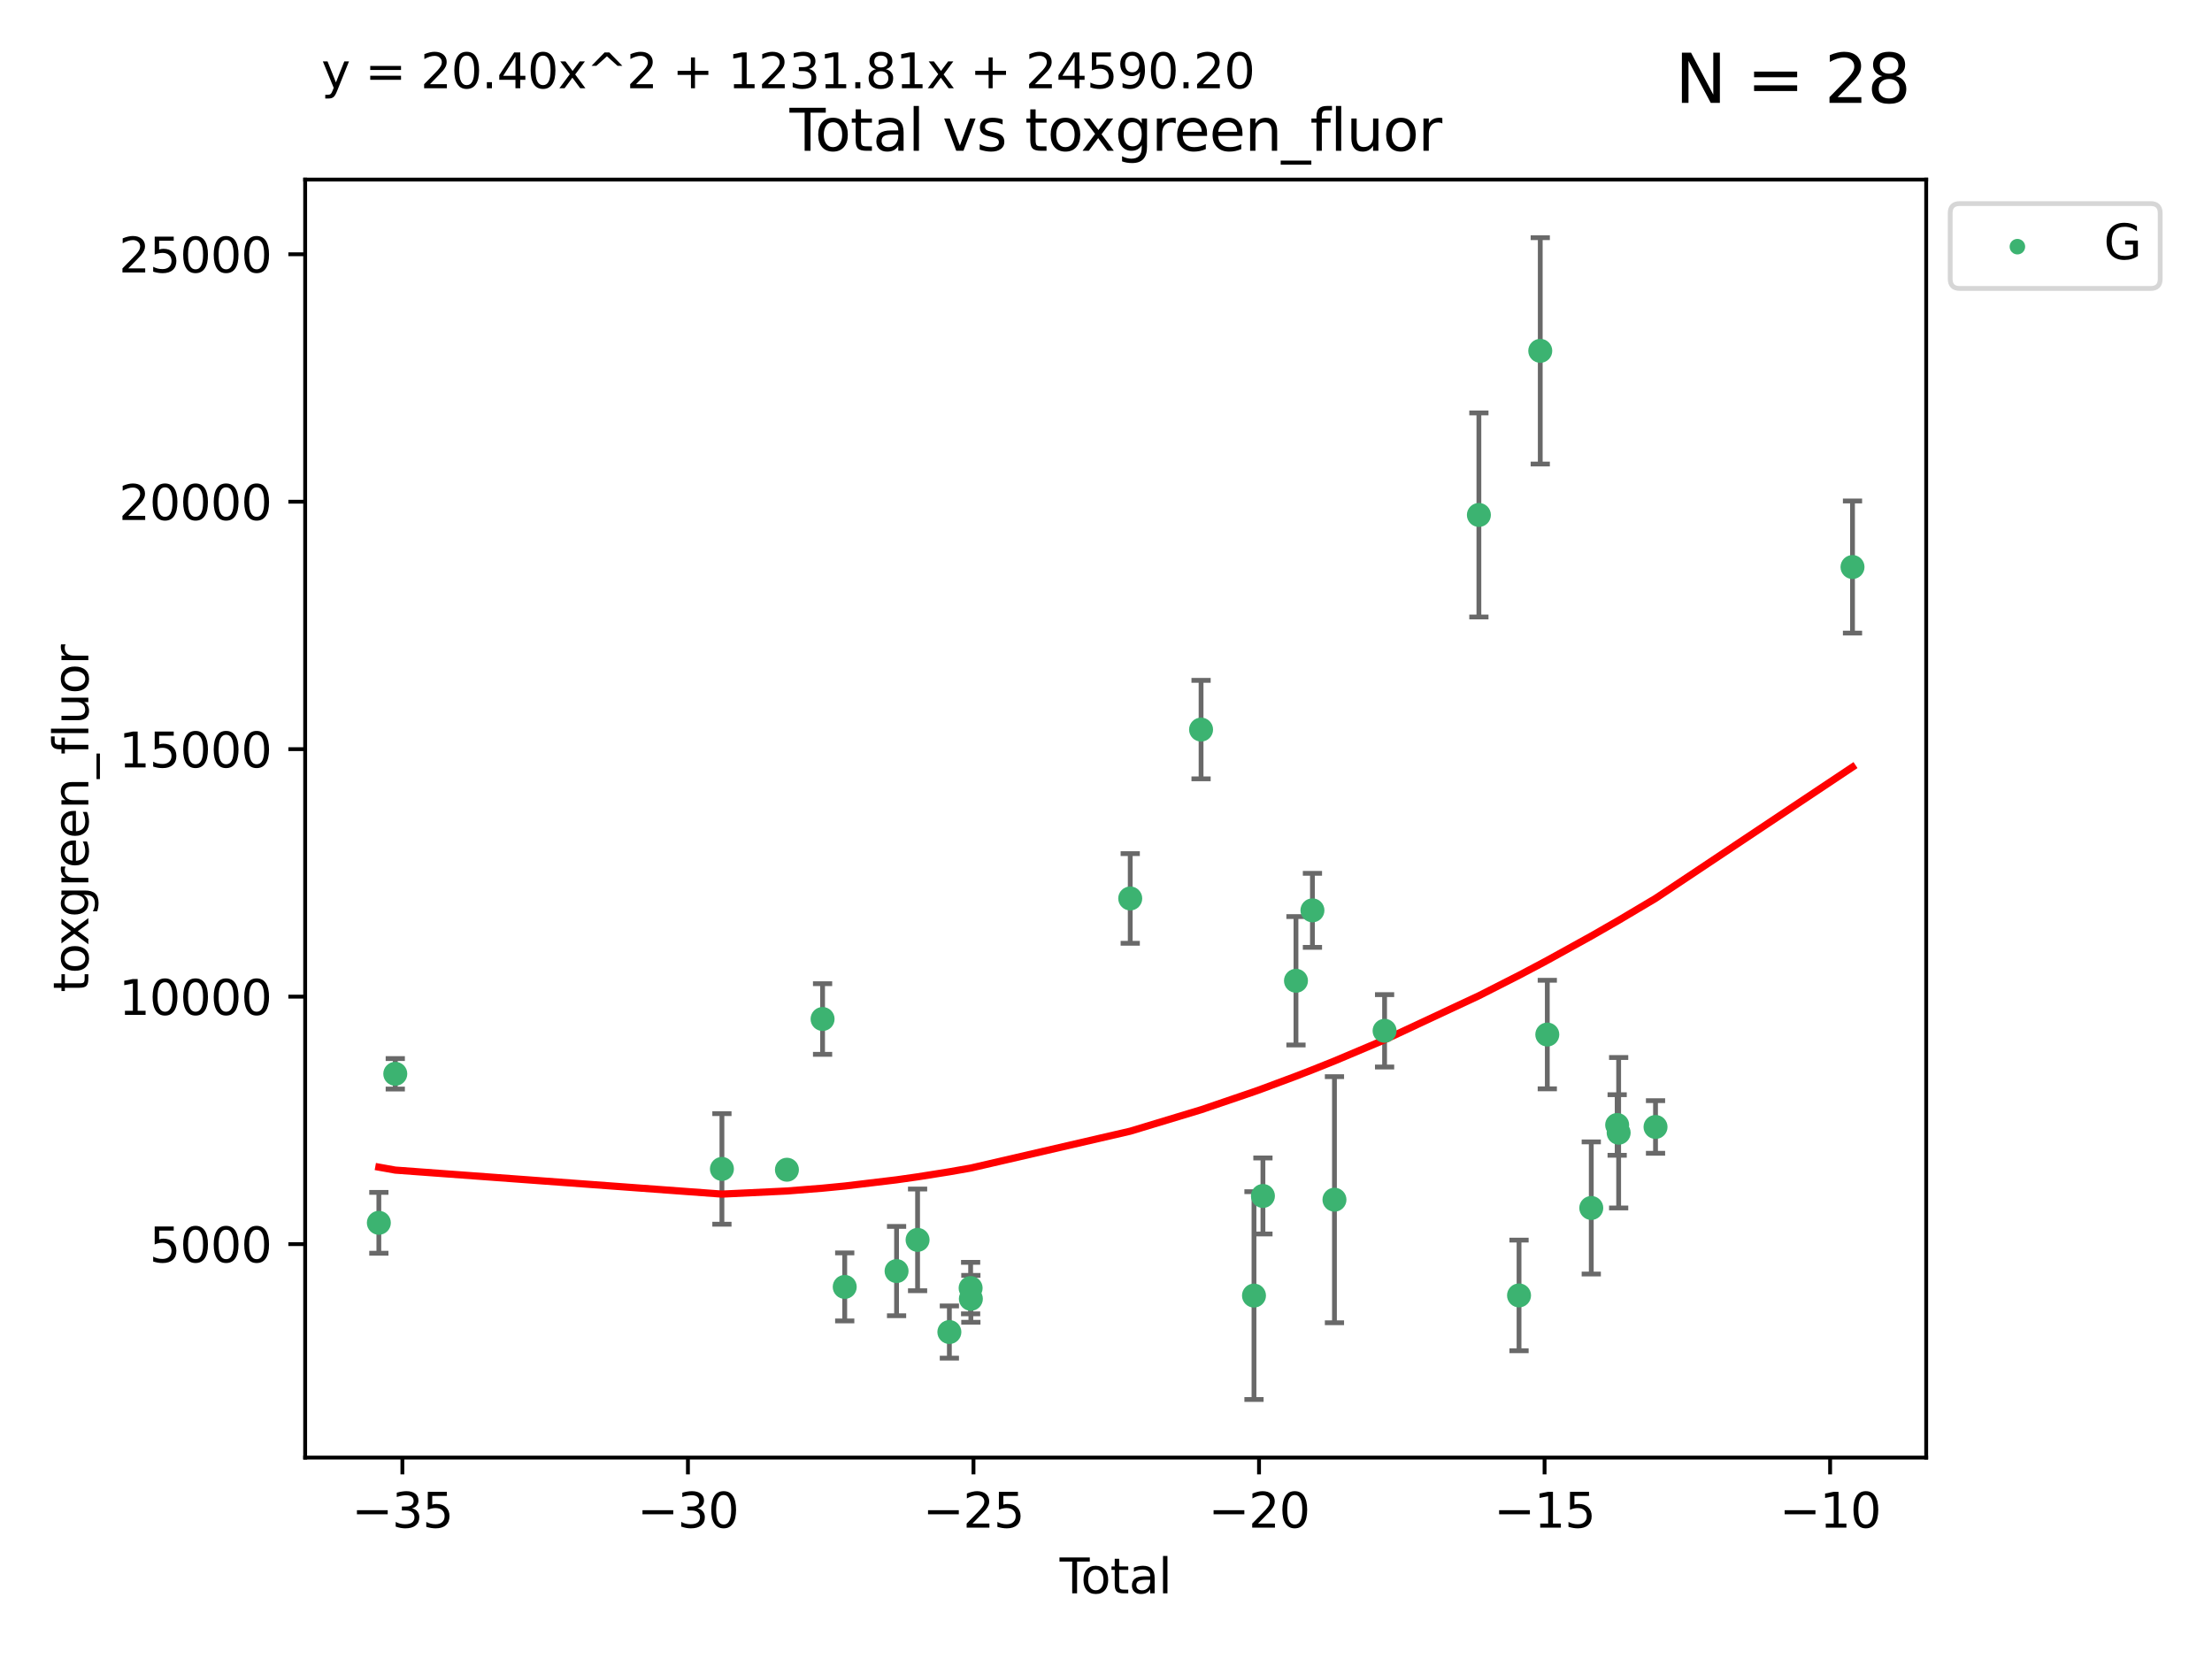 <?xml version="1.0" encoding="utf-8" standalone="no"?>
<!DOCTYPE svg PUBLIC "-//W3C//DTD SVG 1.1//EN"
  "http://www.w3.org/Graphics/SVG/1.1/DTD/svg11.dtd">
<svg xmlns:xlink="http://www.w3.org/1999/xlink" width="460.8pt" height="345.6pt" viewBox="0 0 460.8 345.6" xmlns="http://www.w3.org/2000/svg" version="1.1">
 <defs>
  <style type="text/css">*{stroke-linejoin: round; stroke-linecap: butt}</style>
 </defs>
 <g id="figure_1">
  <g id="patch_1">
   <path d="M 0 345.6 
L 460.8 345.6 
L 460.8 0 
L 0 0 
z
" style="fill: #ffffff"/>
  </g>
  <g id="axes_1">
   <g id="patch_2">
    <path d="M 63.571 303.64 
L 401.26 303.64 
L 401.26 37.411 
L 63.571 37.411 
z
" style="fill: #ffffff"/>
   </g>
   <g id="PathCollection_1">
    <defs>
     <path id="m82bdb52fcd" d="M 0 1.118 
C 0.297 1.118 0.581 1 0.791 0.791 
C 1 0.581 1.118 0.297 1.118 0 
C 1.118 -0.297 1 -0.581 0.791 -0.791 
C 0.581 -1 0.297 -1.118 0 -1.118 
C -0.297 -1.118 -0.581 -1 -0.791 -0.791 
C -1 -0.581 -1.118 -0.297 -1.118 0 
C -1.118 0.297 -1 0.581 -0.791 0.791 
C -0.581 1 -0.297 1.118 0 1.118 
z
" style="stroke: #3cb371"/>
    </defs>
    <g clip-path="url(#pc4c3d42cb1)">
     <use xlink:href="#m82bdb52fcd" x="78.921" y="254.733" style="fill: #3cb371; stroke: #3cb371"/>
     <use xlink:href="#m82bdb52fcd" x="82.343" y="223.696" style="fill: #3cb371; stroke: #3cb371"/>
     <use xlink:href="#m82bdb52fcd" x="150.39" y="243.507" style="fill: #3cb371; stroke: #3cb371"/>
     <use xlink:href="#m82bdb52fcd" x="163.931" y="243.675" style="fill: #3cb371; stroke: #3cb371"/>
     <use xlink:href="#m82bdb52fcd" x="171.358" y="212.277" style="fill: #3cb371; stroke: #3cb371"/>
     <use xlink:href="#m82bdb52fcd" x="175.972" y="268.086" style="fill: #3cb371; stroke: #3cb371"/>
     <use xlink:href="#m82bdb52fcd" x="186.771" y="264.787" style="fill: #3cb371; stroke: #3cb371"/>
     <use xlink:href="#m82bdb52fcd" x="191.149" y="258.29" style="fill: #3cb371; stroke: #3cb371"/>
     <use xlink:href="#m82bdb52fcd" x="197.771" y="277.486" style="fill: #3cb371; stroke: #3cb371"/>
     <use xlink:href="#m82bdb52fcd" x="202.198" y="268.329" style="fill: #3cb371; stroke: #3cb371"/>
     <use xlink:href="#m82bdb52fcd" x="202.248" y="270.569" style="fill: #3cb371; stroke: #3cb371"/>
     <use xlink:href="#m82bdb52fcd" x="235.447" y="187.165" style="fill: #3cb371; stroke: #3cb371"/>
     <use xlink:href="#m82bdb52fcd" x="250.204" y="151.986" style="fill: #3cb371; stroke: #3cb371"/>
     <use xlink:href="#m82bdb52fcd" x="261.228" y="269.895" style="fill: #3cb371; stroke: #3cb371"/>
     <use xlink:href="#m82bdb52fcd" x="263.091" y="249.143" style="fill: #3cb371; stroke: #3cb371"/>
     <use xlink:href="#m82bdb52fcd" x="269.975" y="204.313" style="fill: #3cb371; stroke: #3cb371"/>
     <use xlink:href="#m82bdb52fcd" x="273.405" y="189.643" style="fill: #3cb371; stroke: #3cb371"/>
     <use xlink:href="#m82bdb52fcd" x="277.992" y="249.917" style="fill: #3cb371; stroke: #3cb371"/>
     <use xlink:href="#m82bdb52fcd" x="288.435" y="214.737" style="fill: #3cb371; stroke: #3cb371"/>
     <use xlink:href="#m82bdb52fcd" x="308.08" y="107.273" style="fill: #3cb371; stroke: #3cb371"/>
     <use xlink:href="#m82bdb52fcd" x="316.442" y="269.859" style="fill: #3cb371; stroke: #3cb371"/>
     <use xlink:href="#m82bdb52fcd" x="320.864" y="73.086" style="fill: #3cb371; stroke: #3cb371"/>
     <use xlink:href="#m82bdb52fcd" x="322.331" y="215.514" style="fill: #3cb371; stroke: #3cb371"/>
     <use xlink:href="#m82bdb52fcd" x="331.491" y="251.643" style="fill: #3cb371; stroke: #3cb371"/>
     <use xlink:href="#m82bdb52fcd" x="336.885" y="234.353" style="fill: #3cb371; stroke: #3cb371"/>
     <use xlink:href="#m82bdb52fcd" x="337.195" y="235.969" style="fill: #3cb371; stroke: #3cb371"/>
     <use xlink:href="#m82bdb52fcd" x="344.877" y="234.766" style="fill: #3cb371; stroke: #3cb371"/>
     <use xlink:href="#m82bdb52fcd" x="385.911" y="118.122" style="fill: #3cb371; stroke: #3cb371"/>
    </g>
   </g>
   <g id="matplotlib.axis_1">
    <g id="xtick_1">
     <g id="line2d_1">
      <defs>
       <path id="m09368df8b3" d="M 0 0 
L 0 3.5 
" style="stroke: #000000; stroke-width: 0.8"/>
      </defs>
      <g>
       <use xlink:href="#m09368df8b3" x="83.825" y="303.64" style="stroke: #000000; stroke-width: 0.8"/>
      </g>
     </g>
     <g id="text_1">
      <!-- −35 -->
      <g transform="translate(73.272 318.238)scale(0.1 -0.1)">
       <defs>
        <path id="DejaVuSans-2212" d="M 678 2272 
L 4684 2272 
L 4684 1741 
L 678 1741 
L 678 2272 
z
" transform="scale(0.016)"/>
        <path id="DejaVuSans-33" d="M 2597 2516 
Q 3050 2419 3304 2112 
Q 3559 1806 3559 1356 
Q 3559 666 3084 287 
Q 2609 -91 1734 -91 
Q 1441 -91 1130 -33 
Q 819 25 488 141 
L 488 750 
Q 750 597 1062 519 
Q 1375 441 1716 441 
Q 2309 441 2620 675 
Q 2931 909 2931 1356 
Q 2931 1769 2642 2001 
Q 2353 2234 1838 2234 
L 1294 2234 
L 1294 2753 
L 1863 2753 
Q 2328 2753 2575 2939 
Q 2822 3125 2822 3475 
Q 2822 3834 2567 4026 
Q 2313 4219 1838 4219 
Q 1578 4219 1281 4162 
Q 984 4106 628 3988 
L 628 4550 
Q 988 4650 1302 4700 
Q 1616 4750 1894 4750 
Q 2613 4750 3031 4423 
Q 3450 4097 3450 3541 
Q 3450 3153 3228 2886 
Q 3006 2619 2597 2516 
z
" transform="scale(0.016)"/>
        <path id="DejaVuSans-35" d="M 691 4666 
L 3169 4666 
L 3169 4134 
L 1269 4134 
L 1269 2991 
Q 1406 3038 1543 3061 
Q 1681 3084 1819 3084 
Q 2600 3084 3056 2656 
Q 3513 2228 3513 1497 
Q 3513 744 3044 326 
Q 2575 -91 1722 -91 
Q 1428 -91 1123 -41 
Q 819 9 494 109 
L 494 744 
Q 775 591 1075 516 
Q 1375 441 1709 441 
Q 2250 441 2565 725 
Q 2881 1009 2881 1497 
Q 2881 1984 2565 2268 
Q 2250 2553 1709 2553 
Q 1456 2553 1204 2497 
Q 953 2441 691 2322 
L 691 4666 
z
" transform="scale(0.016)"/>
       </defs>
       <use xlink:href="#DejaVuSans-2212"/>
       <use xlink:href="#DejaVuSans-33" x="83.789"/>
       <use xlink:href="#DejaVuSans-35" x="147.412"/>
      </g>
     </g>
    </g>
    <g id="xtick_2">
     <g id="line2d_2">
      <g>
       <use xlink:href="#m09368df8b3" x="143.309" y="303.64" style="stroke: #000000; stroke-width: 0.8"/>
      </g>
     </g>
     <g id="text_2">
      <!-- −30 -->
      <g transform="translate(132.757 318.238)scale(0.1 -0.1)">
       <defs>
        <path id="DejaVuSans-30" d="M 2034 4250 
Q 1547 4250 1301 3770 
Q 1056 3291 1056 2328 
Q 1056 1369 1301 889 
Q 1547 409 2034 409 
Q 2525 409 2770 889 
Q 3016 1369 3016 2328 
Q 3016 3291 2770 3770 
Q 2525 4250 2034 4250 
z
M 2034 4750 
Q 2819 4750 3233 4129 
Q 3647 3509 3647 2328 
Q 3647 1150 3233 529 
Q 2819 -91 2034 -91 
Q 1250 -91 836 529 
Q 422 1150 422 2328 
Q 422 3509 836 4129 
Q 1250 4750 2034 4750 
z
" transform="scale(0.016)"/>
       </defs>
       <use xlink:href="#DejaVuSans-2212"/>
       <use xlink:href="#DejaVuSans-33" x="83.789"/>
       <use xlink:href="#DejaVuSans-30" x="147.412"/>
      </g>
     </g>
    </g>
    <g id="xtick_3">
     <g id="line2d_3">
      <g>
       <use xlink:href="#m09368df8b3" x="202.794" y="303.64" style="stroke: #000000; stroke-width: 0.8"/>
      </g>
     </g>
     <g id="text_3">
      <!-- −25 -->
      <g transform="translate(192.241 318.238)scale(0.1 -0.1)">
       <defs>
        <path id="DejaVuSans-32" d="M 1228 531 
L 3431 531 
L 3431 0 
L 469 0 
L 469 531 
Q 828 903 1448 1529 
Q 2069 2156 2228 2338 
Q 2531 2678 2651 2914 
Q 2772 3150 2772 3378 
Q 2772 3750 2511 3984 
Q 2250 4219 1831 4219 
Q 1534 4219 1204 4116 
Q 875 4013 500 3803 
L 500 4441 
Q 881 4594 1212 4672 
Q 1544 4750 1819 4750 
Q 2544 4750 2975 4387 
Q 3406 4025 3406 3419 
Q 3406 3131 3298 2873 
Q 3191 2616 2906 2266 
Q 2828 2175 2409 1742 
Q 1991 1309 1228 531 
z
" transform="scale(0.016)"/>
       </defs>
       <use xlink:href="#DejaVuSans-2212"/>
       <use xlink:href="#DejaVuSans-32" x="83.789"/>
       <use xlink:href="#DejaVuSans-35" x="147.412"/>
      </g>
     </g>
    </g>
    <g id="xtick_4">
     <g id="line2d_4">
      <g>
       <use xlink:href="#m09368df8b3" x="262.278" y="303.64" style="stroke: #000000; stroke-width: 0.8"/>
      </g>
     </g>
     <g id="text_4">
      <!-- −20 -->
      <g transform="translate(251.726 318.238)scale(0.1 -0.1)">
       <use xlink:href="#DejaVuSans-2212"/>
       <use xlink:href="#DejaVuSans-32" x="83.789"/>
       <use xlink:href="#DejaVuSans-30" x="147.412"/>
      </g>
     </g>
    </g>
    <g id="xtick_5">
     <g id="line2d_5">
      <g>
       <use xlink:href="#m09368df8b3" x="321.763" y="303.64" style="stroke: #000000; stroke-width: 0.8"/>
      </g>
     </g>
     <g id="text_5">
      <!-- −15 -->
      <g transform="translate(311.21 318.238)scale(0.1 -0.1)">
       <defs>
        <path id="DejaVuSans-31" d="M 794 531 
L 1825 531 
L 1825 4091 
L 703 3866 
L 703 4441 
L 1819 4666 
L 2450 4666 
L 2450 531 
L 3481 531 
L 3481 0 
L 794 0 
L 794 531 
z
" transform="scale(0.016)"/>
       </defs>
       <use xlink:href="#DejaVuSans-2212"/>
       <use xlink:href="#DejaVuSans-31" x="83.789"/>
       <use xlink:href="#DejaVuSans-35" x="147.412"/>
      </g>
     </g>
    </g>
    <g id="xtick_6">
     <g id="line2d_6">
      <g>
       <use xlink:href="#m09368df8b3" x="381.247" y="303.64" style="stroke: #000000; stroke-width: 0.8"/>
      </g>
     </g>
     <g id="text_6">
      <!-- −10 -->
      <g transform="translate(370.695 318.238)scale(0.1 -0.1)">
       <use xlink:href="#DejaVuSans-2212"/>
       <use xlink:href="#DejaVuSans-31" x="83.789"/>
       <use xlink:href="#DejaVuSans-30" x="147.412"/>
      </g>
     </g>
    </g>
    <g id="text_7">
     <!-- Total -->
     <g transform="translate(220.739 331.917)scale(0.1 -0.1)">
      <defs>
       <path id="DejaVuSans-54" d="M -19 4666 
L 3928 4666 
L 3928 4134 
L 2272 4134 
L 2272 0 
L 1638 0 
L 1638 4134 
L -19 4134 
L -19 4666 
z
" transform="scale(0.016)"/>
       <path id="DejaVuSans-6f" d="M 1959 3097 
Q 1497 3097 1228 2736 
Q 959 2375 959 1747 
Q 959 1119 1226 758 
Q 1494 397 1959 397 
Q 2419 397 2687 759 
Q 2956 1122 2956 1747 
Q 2956 2369 2687 2733 
Q 2419 3097 1959 3097 
z
M 1959 3584 
Q 2709 3584 3137 3096 
Q 3566 2609 3566 1747 
Q 3566 888 3137 398 
Q 2709 -91 1959 -91 
Q 1206 -91 779 398 
Q 353 888 353 1747 
Q 353 2609 779 3096 
Q 1206 3584 1959 3584 
z
" transform="scale(0.016)"/>
       <path id="DejaVuSans-74" d="M 1172 4494 
L 1172 3500 
L 2356 3500 
L 2356 3053 
L 1172 3053 
L 1172 1153 
Q 1172 725 1289 603 
Q 1406 481 1766 481 
L 2356 481 
L 2356 0 
L 1766 0 
Q 1100 0 847 248 
Q 594 497 594 1153 
L 594 3053 
L 172 3053 
L 172 3500 
L 594 3500 
L 594 4494 
L 1172 4494 
z
" transform="scale(0.016)"/>
       <path id="DejaVuSans-61" d="M 2194 1759 
Q 1497 1759 1228 1600 
Q 959 1441 959 1056 
Q 959 750 1161 570 
Q 1363 391 1709 391 
Q 2188 391 2477 730 
Q 2766 1069 2766 1631 
L 2766 1759 
L 2194 1759 
z
M 3341 1997 
L 3341 0 
L 2766 0 
L 2766 531 
Q 2569 213 2275 61 
Q 1981 -91 1556 -91 
Q 1019 -91 701 211 
Q 384 513 384 1019 
Q 384 1609 779 1909 
Q 1175 2209 1959 2209 
L 2766 2209 
L 2766 2266 
Q 2766 2663 2505 2880 
Q 2244 3097 1772 3097 
Q 1472 3097 1187 3025 
Q 903 2953 641 2809 
L 641 3341 
Q 956 3463 1253 3523 
Q 1550 3584 1831 3584 
Q 2591 3584 2966 3190 
Q 3341 2797 3341 1997 
z
" transform="scale(0.016)"/>
       <path id="DejaVuSans-6c" d="M 603 4863 
L 1178 4863 
L 1178 0 
L 603 0 
L 603 4863 
z
" transform="scale(0.016)"/>
      </defs>
      <use xlink:href="#DejaVuSans-54"/>
      <use xlink:href="#DejaVuSans-6f" x="44.084"/>
      <use xlink:href="#DejaVuSans-74" x="105.266"/>
      <use xlink:href="#DejaVuSans-61" x="144.475"/>
      <use xlink:href="#DejaVuSans-6c" x="205.754"/>
     </g>
    </g>
   </g>
   <g id="matplotlib.axis_2">
    <g id="ytick_1">
     <g id="line2d_7">
      <defs>
       <path id="md64f29eb4c" d="M 0 0 
L -3.5 0 
" style="stroke: #000000; stroke-width: 0.8"/>
      </defs>
      <g>
       <use xlink:href="#md64f29eb4c" x="63.571" y="259.169" style="stroke: #000000; stroke-width: 0.8"/>
      </g>
     </g>
     <g id="text_8">
      <!-- 5000 -->
      <g transform="translate(31.121 262.968)scale(0.1 -0.1)">
       <use xlink:href="#DejaVuSans-35"/>
       <use xlink:href="#DejaVuSans-30" x="63.623"/>
       <use xlink:href="#DejaVuSans-30" x="127.246"/>
       <use xlink:href="#DejaVuSans-30" x="190.869"/>
      </g>
     </g>
    </g>
    <g id="ytick_2">
     <g id="line2d_8">
      <g>
       <use xlink:href="#md64f29eb4c" x="63.571" y="207.618" style="stroke: #000000; stroke-width: 0.8"/>
      </g>
     </g>
     <g id="text_9">
      <!-- 10000 -->
      <g transform="translate(24.759 211.417)scale(0.1 -0.1)">
       <use xlink:href="#DejaVuSans-31"/>
       <use xlink:href="#DejaVuSans-30" x="63.623"/>
       <use xlink:href="#DejaVuSans-30" x="127.246"/>
       <use xlink:href="#DejaVuSans-30" x="190.869"/>
       <use xlink:href="#DejaVuSans-30" x="254.492"/>
      </g>
     </g>
    </g>
    <g id="ytick_3">
     <g id="line2d_9">
      <g>
       <use xlink:href="#md64f29eb4c" x="63.571" y="156.067" style="stroke: #000000; stroke-width: 0.8"/>
      </g>
     </g>
     <g id="text_10">
      <!-- 15000 -->
      <g transform="translate(24.759 159.866)scale(0.1 -0.1)">
       <use xlink:href="#DejaVuSans-31"/>
       <use xlink:href="#DejaVuSans-35" x="63.623"/>
       <use xlink:href="#DejaVuSans-30" x="127.246"/>
       <use xlink:href="#DejaVuSans-30" x="190.869"/>
       <use xlink:href="#DejaVuSans-30" x="254.492"/>
      </g>
     </g>
    </g>
    <g id="ytick_4">
     <g id="line2d_10">
      <g>
       <use xlink:href="#md64f29eb4c" x="63.571" y="104.516" style="stroke: #000000; stroke-width: 0.8"/>
      </g>
     </g>
     <g id="text_11">
      <!-- 20000 -->
      <g transform="translate(24.759 108.315)scale(0.1 -0.1)">
       <use xlink:href="#DejaVuSans-32"/>
       <use xlink:href="#DejaVuSans-30" x="63.623"/>
       <use xlink:href="#DejaVuSans-30" x="127.246"/>
       <use xlink:href="#DejaVuSans-30" x="190.869"/>
       <use xlink:href="#DejaVuSans-30" x="254.492"/>
      </g>
     </g>
    </g>
    <g id="ytick_5">
     <g id="line2d_11">
      <g>
       <use xlink:href="#md64f29eb4c" x="63.571" y="52.965" style="stroke: #000000; stroke-width: 0.8"/>
      </g>
     </g>
     <g id="text_12">
      <!-- 25000 -->
      <g transform="translate(24.759 56.764)scale(0.1 -0.1)">
       <use xlink:href="#DejaVuSans-32"/>
       <use xlink:href="#DejaVuSans-35" x="63.623"/>
       <use xlink:href="#DejaVuSans-30" x="127.246"/>
       <use xlink:href="#DejaVuSans-30" x="190.869"/>
       <use xlink:href="#DejaVuSans-30" x="254.492"/>
      </g>
     </g>
    </g>
    <g id="text_13">
     <!-- toxgreen_fluor -->
     <g transform="translate(18.401 206.72)rotate(-90)scale(0.1 -0.1)">
      <defs>
       <path id="DejaVuSans-78" d="M 3513 3500 
L 2247 1797 
L 3578 0 
L 2900 0 
L 1881 1375 
L 863 0 
L 184 0 
L 1544 1831 
L 300 3500 
L 978 3500 
L 1906 2253 
L 2834 3500 
L 3513 3500 
z
" transform="scale(0.016)"/>
       <path id="DejaVuSans-67" d="M 2906 1791 
Q 2906 2416 2648 2759 
Q 2391 3103 1925 3103 
Q 1463 3103 1205 2759 
Q 947 2416 947 1791 
Q 947 1169 1205 825 
Q 1463 481 1925 481 
Q 2391 481 2648 825 
Q 2906 1169 2906 1791 
z
M 3481 434 
Q 3481 -459 3084 -895 
Q 2688 -1331 1869 -1331 
Q 1566 -1331 1297 -1286 
Q 1028 -1241 775 -1147 
L 775 -588 
Q 1028 -725 1275 -790 
Q 1522 -856 1778 -856 
Q 2344 -856 2625 -561 
Q 2906 -266 2906 331 
L 2906 616 
Q 2728 306 2450 153 
Q 2172 0 1784 0 
Q 1141 0 747 490 
Q 353 981 353 1791 
Q 353 2603 747 3093 
Q 1141 3584 1784 3584 
Q 2172 3584 2450 3431 
Q 2728 3278 2906 2969 
L 2906 3500 
L 3481 3500 
L 3481 434 
z
" transform="scale(0.016)"/>
       <path id="DejaVuSans-72" d="M 2631 2963 
Q 2534 3019 2420 3045 
Q 2306 3072 2169 3072 
Q 1681 3072 1420 2755 
Q 1159 2438 1159 1844 
L 1159 0 
L 581 0 
L 581 3500 
L 1159 3500 
L 1159 2956 
Q 1341 3275 1631 3429 
Q 1922 3584 2338 3584 
Q 2397 3584 2469 3576 
Q 2541 3569 2628 3553 
L 2631 2963 
z
" transform="scale(0.016)"/>
       <path id="DejaVuSans-65" d="M 3597 1894 
L 3597 1613 
L 953 1613 
Q 991 1019 1311 708 
Q 1631 397 2203 397 
Q 2534 397 2845 478 
Q 3156 559 3463 722 
L 3463 178 
Q 3153 47 2828 -22 
Q 2503 -91 2169 -91 
Q 1331 -91 842 396 
Q 353 884 353 1716 
Q 353 2575 817 3079 
Q 1281 3584 2069 3584 
Q 2775 3584 3186 3129 
Q 3597 2675 3597 1894 
z
M 3022 2063 
Q 3016 2534 2758 2815 
Q 2500 3097 2075 3097 
Q 1594 3097 1305 2825 
Q 1016 2553 972 2059 
L 3022 2063 
z
" transform="scale(0.016)"/>
       <path id="DejaVuSans-6e" d="M 3513 2113 
L 3513 0 
L 2938 0 
L 2938 2094 
Q 2938 2591 2744 2837 
Q 2550 3084 2163 3084 
Q 1697 3084 1428 2787 
Q 1159 2491 1159 1978 
L 1159 0 
L 581 0 
L 581 3500 
L 1159 3500 
L 1159 2956 
Q 1366 3272 1645 3428 
Q 1925 3584 2291 3584 
Q 2894 3584 3203 3211 
Q 3513 2838 3513 2113 
z
" transform="scale(0.016)"/>
       <path id="DejaVuSans-5f" d="M 3263 -1063 
L 3263 -1509 
L -63 -1509 
L -63 -1063 
L 3263 -1063 
z
" transform="scale(0.016)"/>
       <path id="DejaVuSans-66" d="M 2375 4863 
L 2375 4384 
L 1825 4384 
Q 1516 4384 1395 4259 
Q 1275 4134 1275 3809 
L 1275 3500 
L 2222 3500 
L 2222 3053 
L 1275 3053 
L 1275 0 
L 697 0 
L 697 3053 
L 147 3053 
L 147 3500 
L 697 3500 
L 697 3744 
Q 697 4328 969 4595 
Q 1241 4863 1831 4863 
L 2375 4863 
z
" transform="scale(0.016)"/>
       <path id="DejaVuSans-75" d="M 544 1381 
L 544 3500 
L 1119 3500 
L 1119 1403 
Q 1119 906 1312 657 
Q 1506 409 1894 409 
Q 2359 409 2629 706 
Q 2900 1003 2900 1516 
L 2900 3500 
L 3475 3500 
L 3475 0 
L 2900 0 
L 2900 538 
Q 2691 219 2414 64 
Q 2138 -91 1772 -91 
Q 1169 -91 856 284 
Q 544 659 544 1381 
z
M 1991 3584 
L 1991 3584 
z
" transform="scale(0.016)"/>
      </defs>
      <use xlink:href="#DejaVuSans-74"/>
      <use xlink:href="#DejaVuSans-6f" x="39.209"/>
      <use xlink:href="#DejaVuSans-78" x="97.266"/>
      <use xlink:href="#DejaVuSans-67" x="156.445"/>
      <use xlink:href="#DejaVuSans-72" x="219.922"/>
      <use xlink:href="#DejaVuSans-65" x="258.785"/>
      <use xlink:href="#DejaVuSans-65" x="320.309"/>
      <use xlink:href="#DejaVuSans-6e" x="381.832"/>
      <use xlink:href="#DejaVuSans-5f" x="445.211"/>
      <use xlink:href="#DejaVuSans-66" x="495.211"/>
      <use xlink:href="#DejaVuSans-6c" x="530.416"/>
      <use xlink:href="#DejaVuSans-75" x="558.199"/>
      <use xlink:href="#DejaVuSans-6f" x="621.578"/>
      <use xlink:href="#DejaVuSans-72" x="682.76"/>
     </g>
    </g>
   </g>
   <g id="LineCollection_1">
    <path d="M 78.921 261.072 
L 78.921 248.394 
" clip-path="url(#pc4c3d42cb1)" style="fill: none; stroke: #696969"/>
    <path d="M 82.343 226.871 
L 82.343 220.52 
" clip-path="url(#pc4c3d42cb1)" style="fill: none; stroke: #696969"/>
    <path d="M 150.39 255.023 
L 150.39 231.991 
" clip-path="url(#pc4c3d42cb1)" style="fill: none; stroke: #696969"/>
    <path d="M 163.931 244.551 
L 163.931 242.799 
" clip-path="url(#pc4c3d42cb1)" style="fill: none; stroke: #696969"/>
    <path d="M 171.358 219.636 
L 171.358 204.917 
" clip-path="url(#pc4c3d42cb1)" style="fill: none; stroke: #696969"/>
    <path d="M 175.972 275.172 
L 175.972 260.999 
" clip-path="url(#pc4c3d42cb1)" style="fill: none; stroke: #696969"/>
    <path d="M 186.771 274.089 
L 186.771 255.485 
" clip-path="url(#pc4c3d42cb1)" style="fill: none; stroke: #696969"/>
    <path d="M 191.149 268.883 
L 191.149 247.697 
" clip-path="url(#pc4c3d42cb1)" style="fill: none; stroke: #696969"/>
    <path d="M 197.771 282.923 
L 197.771 272.048 
" clip-path="url(#pc4c3d42cb1)" style="fill: none; stroke: #696969"/>
    <path d="M 202.198 273.693 
L 202.198 262.966 
" clip-path="url(#pc4c3d42cb1)" style="fill: none; stroke: #696969"/>
    <path d="M 202.248 275.452 
L 202.248 265.685 
" clip-path="url(#pc4c3d42cb1)" style="fill: none; stroke: #696969"/>
    <path d="M 235.447 196.506 
L 235.447 177.823 
" clip-path="url(#pc4c3d42cb1)" style="fill: none; stroke: #696969"/>
    <path d="M 250.204 162.243 
L 250.204 141.729 
" clip-path="url(#pc4c3d42cb1)" style="fill: none; stroke: #696969"/>
    <path d="M 261.228 291.539 
L 261.228 248.251 
" clip-path="url(#pc4c3d42cb1)" style="fill: none; stroke: #696969"/>
    <path d="M 263.091 257.06 
L 263.091 241.227 
" clip-path="url(#pc4c3d42cb1)" style="fill: none; stroke: #696969"/>
    <path d="M 269.975 217.692 
L 269.975 190.934 
" clip-path="url(#pc4c3d42cb1)" style="fill: none; stroke: #696969"/>
    <path d="M 273.405 197.354 
L 273.405 181.932 
" clip-path="url(#pc4c3d42cb1)" style="fill: none; stroke: #696969"/>
    <path d="M 277.992 275.55 
L 277.992 224.285 
" clip-path="url(#pc4c3d42cb1)" style="fill: none; stroke: #696969"/>
    <path d="M 288.435 222.276 
L 288.435 207.199 
" clip-path="url(#pc4c3d42cb1)" style="fill: none; stroke: #696969"/>
    <path d="M 308.08 128.527 
L 308.08 86.02 
" clip-path="url(#pc4c3d42cb1)" style="fill: none; stroke: #696969"/>
    <path d="M 316.442 281.381 
L 316.442 258.336 
" clip-path="url(#pc4c3d42cb1)" style="fill: none; stroke: #696969"/>
    <path d="M 320.864 96.66 
L 320.864 49.513 
" clip-path="url(#pc4c3d42cb1)" style="fill: none; stroke: #696969"/>
    <path d="M 322.331 226.825 
L 322.331 204.204 
" clip-path="url(#pc4c3d42cb1)" style="fill: none; stroke: #696969"/>
    <path d="M 331.491 265.405 
L 331.491 237.88 
" clip-path="url(#pc4c3d42cb1)" style="fill: none; stroke: #696969"/>
    <path d="M 336.885 240.663 
L 336.885 228.043 
" clip-path="url(#pc4c3d42cb1)" style="fill: none; stroke: #696969"/>
    <path d="M 337.195 251.641 
L 337.195 220.298 
" clip-path="url(#pc4c3d42cb1)" style="fill: none; stroke: #696969"/>
    <path d="M 344.877 240.246 
L 344.877 229.286 
" clip-path="url(#pc4c3d42cb1)" style="fill: none; stroke: #696969"/>
    <path d="M 385.911 131.881 
L 385.911 104.363 
" clip-path="url(#pc4c3d42cb1)" style="fill: none; stroke: #696969"/>
   </g>
   <g id="line2d_12">
    <defs>
     <path id="ma3a4eb63b4" d="M 2 0 
L -2 -0 
" style="stroke: #696969"/>
    </defs>
    <g clip-path="url(#pc4c3d42cb1)">
     <use xlink:href="#ma3a4eb63b4" x="78.921" y="261.072" style="fill: #696969; stroke: #696969"/>
     <use xlink:href="#ma3a4eb63b4" x="82.343" y="226.871" style="fill: #696969; stroke: #696969"/>
     <use xlink:href="#ma3a4eb63b4" x="150.39" y="255.023" style="fill: #696969; stroke: #696969"/>
     <use xlink:href="#ma3a4eb63b4" x="163.931" y="244.551" style="fill: #696969; stroke: #696969"/>
     <use xlink:href="#ma3a4eb63b4" x="171.358" y="219.636" style="fill: #696969; stroke: #696969"/>
     <use xlink:href="#ma3a4eb63b4" x="175.972" y="275.172" style="fill: #696969; stroke: #696969"/>
     <use xlink:href="#ma3a4eb63b4" x="186.771" y="274.089" style="fill: #696969; stroke: #696969"/>
     <use xlink:href="#ma3a4eb63b4" x="191.149" y="268.883" style="fill: #696969; stroke: #696969"/>
     <use xlink:href="#ma3a4eb63b4" x="197.771" y="282.923" style="fill: #696969; stroke: #696969"/>
     <use xlink:href="#ma3a4eb63b4" x="202.198" y="273.693" style="fill: #696969; stroke: #696969"/>
     <use xlink:href="#ma3a4eb63b4" x="202.248" y="275.452" style="fill: #696969; stroke: #696969"/>
     <use xlink:href="#ma3a4eb63b4" x="235.447" y="196.506" style="fill: #696969; stroke: #696969"/>
     <use xlink:href="#ma3a4eb63b4" x="250.204" y="162.243" style="fill: #696969; stroke: #696969"/>
     <use xlink:href="#ma3a4eb63b4" x="261.228" y="291.539" style="fill: #696969; stroke: #696969"/>
     <use xlink:href="#ma3a4eb63b4" x="263.091" y="257.06" style="fill: #696969; stroke: #696969"/>
     <use xlink:href="#ma3a4eb63b4" x="269.975" y="217.692" style="fill: #696969; stroke: #696969"/>
     <use xlink:href="#ma3a4eb63b4" x="273.405" y="197.354" style="fill: #696969; stroke: #696969"/>
     <use xlink:href="#ma3a4eb63b4" x="277.992" y="275.55" style="fill: #696969; stroke: #696969"/>
     <use xlink:href="#ma3a4eb63b4" x="288.435" y="222.276" style="fill: #696969; stroke: #696969"/>
     <use xlink:href="#ma3a4eb63b4" x="308.08" y="128.527" style="fill: #696969; stroke: #696969"/>
     <use xlink:href="#ma3a4eb63b4" x="316.442" y="281.381" style="fill: #696969; stroke: #696969"/>
     <use xlink:href="#ma3a4eb63b4" x="320.864" y="96.66" style="fill: #696969; stroke: #696969"/>
     <use xlink:href="#ma3a4eb63b4" x="322.331" y="226.825" style="fill: #696969; stroke: #696969"/>
     <use xlink:href="#ma3a4eb63b4" x="331.491" y="265.405" style="fill: #696969; stroke: #696969"/>
     <use xlink:href="#ma3a4eb63b4" x="336.885" y="240.663" style="fill: #696969; stroke: #696969"/>
     <use xlink:href="#ma3a4eb63b4" x="337.195" y="251.641" style="fill: #696969; stroke: #696969"/>
     <use xlink:href="#ma3a4eb63b4" x="344.877" y="240.246" style="fill: #696969; stroke: #696969"/>
     <use xlink:href="#ma3a4eb63b4" x="385.911" y="131.881" style="fill: #696969; stroke: #696969"/>
    </g>
   </g>
   <g id="line2d_13">
    <g clip-path="url(#pc4c3d42cb1)">
     <use xlink:href="#ma3a4eb63b4" x="78.921" y="248.394" style="fill: #696969; stroke: #696969"/>
     <use xlink:href="#ma3a4eb63b4" x="82.343" y="220.52" style="fill: #696969; stroke: #696969"/>
     <use xlink:href="#ma3a4eb63b4" x="150.39" y="231.991" style="fill: #696969; stroke: #696969"/>
     <use xlink:href="#ma3a4eb63b4" x="163.931" y="242.799" style="fill: #696969; stroke: #696969"/>
     <use xlink:href="#ma3a4eb63b4" x="171.358" y="204.917" style="fill: #696969; stroke: #696969"/>
     <use xlink:href="#ma3a4eb63b4" x="175.972" y="260.999" style="fill: #696969; stroke: #696969"/>
     <use xlink:href="#ma3a4eb63b4" x="186.771" y="255.485" style="fill: #696969; stroke: #696969"/>
     <use xlink:href="#ma3a4eb63b4" x="191.149" y="247.697" style="fill: #696969; stroke: #696969"/>
     <use xlink:href="#ma3a4eb63b4" x="197.771" y="272.048" style="fill: #696969; stroke: #696969"/>
     <use xlink:href="#ma3a4eb63b4" x="202.198" y="262.966" style="fill: #696969; stroke: #696969"/>
     <use xlink:href="#ma3a4eb63b4" x="202.248" y="265.685" style="fill: #696969; stroke: #696969"/>
     <use xlink:href="#ma3a4eb63b4" x="235.447" y="177.823" style="fill: #696969; stroke: #696969"/>
     <use xlink:href="#ma3a4eb63b4" x="250.204" y="141.729" style="fill: #696969; stroke: #696969"/>
     <use xlink:href="#ma3a4eb63b4" x="261.228" y="248.251" style="fill: #696969; stroke: #696969"/>
     <use xlink:href="#ma3a4eb63b4" x="263.091" y="241.227" style="fill: #696969; stroke: #696969"/>
     <use xlink:href="#ma3a4eb63b4" x="269.975" y="190.934" style="fill: #696969; stroke: #696969"/>
     <use xlink:href="#ma3a4eb63b4" x="273.405" y="181.932" style="fill: #696969; stroke: #696969"/>
     <use xlink:href="#ma3a4eb63b4" x="277.992" y="224.285" style="fill: #696969; stroke: #696969"/>
     <use xlink:href="#ma3a4eb63b4" x="288.435" y="207.199" style="fill: #696969; stroke: #696969"/>
     <use xlink:href="#ma3a4eb63b4" x="308.08" y="86.02" style="fill: #696969; stroke: #696969"/>
     <use xlink:href="#ma3a4eb63b4" x="316.442" y="258.336" style="fill: #696969; stroke: #696969"/>
     <use xlink:href="#ma3a4eb63b4" x="320.864" y="49.513" style="fill: #696969; stroke: #696969"/>
     <use xlink:href="#ma3a4eb63b4" x="322.331" y="204.204" style="fill: #696969; stroke: #696969"/>
     <use xlink:href="#ma3a4eb63b4" x="331.491" y="237.88" style="fill: #696969; stroke: #696969"/>
     <use xlink:href="#ma3a4eb63b4" x="336.885" y="228.043" style="fill: #696969; stroke: #696969"/>
     <use xlink:href="#ma3a4eb63b4" x="337.195" y="220.298" style="fill: #696969; stroke: #696969"/>
     <use xlink:href="#ma3a4eb63b4" x="344.877" y="229.286" style="fill: #696969; stroke: #696969"/>
     <use xlink:href="#ma3a4eb63b4" x="385.911" y="104.363" style="fill: #696969; stroke: #696969"/>
    </g>
   </g>
   <g id="line2d_14">
    <path d="M 78.921 243.138 
L 82.343 243.753 
L 150.39 248.753 
L 163.931 248.106 
L 171.358 247.519 
L 175.972 247.072 
L 186.771 245.779 
L 191.149 245.156 
L 197.771 244.106 
L 202.198 243.33 
L 202.248 243.321 
L 235.447 235.647 
L 250.204 231.184 
L 261.228 227.428 
L 263.091 226.758 
L 269.975 224.19 
L 273.405 222.859 
L 277.992 221.024 
L 288.435 216.612 
L 308.08 207.433 
L 316.442 203.178 
L 320.864 200.844 
L 322.331 200.057 
L 331.491 194.998 
L 336.885 191.901 
L 337.195 191.721 
L 344.877 187.155 
L 385.911 159.795 
" clip-path="url(#pc4c3d42cb1)" style="fill: none; stroke: #ff0000; stroke-width: 1.5; stroke-linecap: square"/>
   </g>
   <g id="line2d_15">
    <defs>
     <path id="mba151db853" d="M 0 2 
C 0.53 2 1.039 1.789 1.414 1.414 
C 1.789 1.039 2 0.53 2 0 
C 2 -0.53 1.789 -1.039 1.414 -1.414 
C 1.039 -1.789 0.53 -2 0 -2 
C -0.53 -2 -1.039 -1.789 -1.414 -1.414 
C -1.789 -1.039 -2 -0.53 -2 0 
C -2 0.53 -1.789 1.039 -1.414 1.414 
C -1.039 1.789 -0.53 2 0 2 
z
" style="stroke: #3cb371"/>
    </defs>
    <g clip-path="url(#pc4c3d42cb1)">
     <use xlink:href="#mba151db853" x="78.921" y="254.733" style="fill: #3cb371; stroke: #3cb371"/>
     <use xlink:href="#mba151db853" x="82.343" y="223.696" style="fill: #3cb371; stroke: #3cb371"/>
     <use xlink:href="#mba151db853" x="150.39" y="243.507" style="fill: #3cb371; stroke: #3cb371"/>
     <use xlink:href="#mba151db853" x="163.931" y="243.675" style="fill: #3cb371; stroke: #3cb371"/>
     <use xlink:href="#mba151db853" x="171.358" y="212.277" style="fill: #3cb371; stroke: #3cb371"/>
     <use xlink:href="#mba151db853" x="175.972" y="268.086" style="fill: #3cb371; stroke: #3cb371"/>
     <use xlink:href="#mba151db853" x="186.771" y="264.787" style="fill: #3cb371; stroke: #3cb371"/>
     <use xlink:href="#mba151db853" x="191.149" y="258.29" style="fill: #3cb371; stroke: #3cb371"/>
     <use xlink:href="#mba151db853" x="197.771" y="277.486" style="fill: #3cb371; stroke: #3cb371"/>
     <use xlink:href="#mba151db853" x="202.198" y="268.329" style="fill: #3cb371; stroke: #3cb371"/>
     <use xlink:href="#mba151db853" x="202.248" y="270.569" style="fill: #3cb371; stroke: #3cb371"/>
     <use xlink:href="#mba151db853" x="235.447" y="187.165" style="fill: #3cb371; stroke: #3cb371"/>
     <use xlink:href="#mba151db853" x="250.204" y="151.986" style="fill: #3cb371; stroke: #3cb371"/>
     <use xlink:href="#mba151db853" x="261.228" y="269.895" style="fill: #3cb371; stroke: #3cb371"/>
     <use xlink:href="#mba151db853" x="263.091" y="249.143" style="fill: #3cb371; stroke: #3cb371"/>
     <use xlink:href="#mba151db853" x="269.975" y="204.313" style="fill: #3cb371; stroke: #3cb371"/>
     <use xlink:href="#mba151db853" x="273.405" y="189.643" style="fill: #3cb371; stroke: #3cb371"/>
     <use xlink:href="#mba151db853" x="277.992" y="249.917" style="fill: #3cb371; stroke: #3cb371"/>
     <use xlink:href="#mba151db853" x="288.435" y="214.737" style="fill: #3cb371; stroke: #3cb371"/>
     <use xlink:href="#mba151db853" x="308.08" y="107.273" style="fill: #3cb371; stroke: #3cb371"/>
     <use xlink:href="#mba151db853" x="316.442" y="269.859" style="fill: #3cb371; stroke: #3cb371"/>
     <use xlink:href="#mba151db853" x="320.864" y="73.086" style="fill: #3cb371; stroke: #3cb371"/>
     <use xlink:href="#mba151db853" x="322.331" y="215.514" style="fill: #3cb371; stroke: #3cb371"/>
     <use xlink:href="#mba151db853" x="331.491" y="251.643" style="fill: #3cb371; stroke: #3cb371"/>
     <use xlink:href="#mba151db853" x="336.885" y="234.353" style="fill: #3cb371; stroke: #3cb371"/>
     <use xlink:href="#mba151db853" x="337.195" y="235.969" style="fill: #3cb371; stroke: #3cb371"/>
     <use xlink:href="#mba151db853" x="344.877" y="234.766" style="fill: #3cb371; stroke: #3cb371"/>
     <use xlink:href="#mba151db853" x="385.911" y="118.122" style="fill: #3cb371; stroke: #3cb371"/>
    </g>
   </g>
   <g id="patch_3">
    <path d="M 63.571 303.64 
L 63.571 37.411 
" style="fill: none; stroke: #000000; stroke-width: 0.8; stroke-linejoin: miter; stroke-linecap: square"/>
   </g>
   <g id="patch_4">
    <path d="M 401.26 303.64 
L 401.26 37.411 
" style="fill: none; stroke: #000000; stroke-width: 0.8; stroke-linejoin: miter; stroke-linecap: square"/>
   </g>
   <g id="patch_5">
    <path d="M 63.571 303.64 
L 401.26 303.64 
" style="fill: none; stroke: #000000; stroke-width: 0.8; stroke-linejoin: miter; stroke-linecap: square"/>
   </g>
   <g id="patch_6">
    <path d="M 63.571 37.411 
L 401.26 37.411 
" style="fill: none; stroke: #000000; stroke-width: 0.8; stroke-linejoin: miter; stroke-linecap: square"/>
   </g>
   <g id="text_14">
    <!-- N = 28 -->
    <g transform="translate(348.964 21.426)scale(0.14 -0.14)">
     <defs>
      <path id="DejaVuSans-4e" d="M 628 4666 
L 1478 4666 
L 3547 763 
L 3547 4666 
L 4159 4666 
L 4159 0 
L 3309 0 
L 1241 3903 
L 1241 0 
L 628 0 
L 628 4666 
z
" transform="scale(0.016)"/>
      <path id="DejaVuSans-20" transform="scale(0.016)"/>
      <path id="DejaVuSans-3d" d="M 678 2906 
L 4684 2906 
L 4684 2381 
L 678 2381 
L 678 2906 
z
M 678 1631 
L 4684 1631 
L 4684 1100 
L 678 1100 
L 678 1631 
z
" transform="scale(0.016)"/>
      <path id="DejaVuSans-38" d="M 2034 2216 
Q 1584 2216 1326 1975 
Q 1069 1734 1069 1313 
Q 1069 891 1326 650 
Q 1584 409 2034 409 
Q 2484 409 2743 651 
Q 3003 894 3003 1313 
Q 3003 1734 2745 1975 
Q 2488 2216 2034 2216 
z
M 1403 2484 
Q 997 2584 770 2862 
Q 544 3141 544 3541 
Q 544 4100 942 4425 
Q 1341 4750 2034 4750 
Q 2731 4750 3128 4425 
Q 3525 4100 3525 3541 
Q 3525 3141 3298 2862 
Q 3072 2584 2669 2484 
Q 3125 2378 3379 2068 
Q 3634 1759 3634 1313 
Q 3634 634 3220 271 
Q 2806 -91 2034 -91 
Q 1263 -91 848 271 
Q 434 634 434 1313 
Q 434 1759 690 2068 
Q 947 2378 1403 2484 
z
M 1172 3481 
Q 1172 3119 1398 2916 
Q 1625 2713 2034 2713 
Q 2441 2713 2670 2916 
Q 2900 3119 2900 3481 
Q 2900 3844 2670 4047 
Q 2441 4250 2034 4250 
Q 1625 4250 1398 4047 
Q 1172 3844 1172 3481 
z
" transform="scale(0.016)"/>
     </defs>
     <use xlink:href="#DejaVuSans-4e"/>
     <use xlink:href="#DejaVuSans-20" x="74.805"/>
     <use xlink:href="#DejaVuSans-3d" x="106.592"/>
     <use xlink:href="#DejaVuSans-20" x="190.381"/>
     <use xlink:href="#DejaVuSans-32" x="222.168"/>
     <use xlink:href="#DejaVuSans-38" x="285.791"/>
    </g>
   </g>
   <g id="text_15">
    <!-- y = 20.40x^2 + 1231.81x + 24590.20 -->
    <g transform="translate(66.948 18.387)scale(0.1 -0.1)">
     <defs>
      <path id="DejaVuSans-79" d="M 2059 -325 
Q 1816 -950 1584 -1140 
Q 1353 -1331 966 -1331 
L 506 -1331 
L 506 -850 
L 844 -850 
Q 1081 -850 1212 -737 
Q 1344 -625 1503 -206 
L 1606 56 
L 191 3500 
L 800 3500 
L 1894 763 
L 2988 3500 
L 3597 3500 
L 2059 -325 
z
" transform="scale(0.016)"/>
      <path id="DejaVuSans-2e" d="M 684 794 
L 1344 794 
L 1344 0 
L 684 0 
L 684 794 
z
" transform="scale(0.016)"/>
      <path id="DejaVuSans-34" d="M 2419 4116 
L 825 1625 
L 2419 1625 
L 2419 4116 
z
M 2253 4666 
L 3047 4666 
L 3047 1625 
L 3713 1625 
L 3713 1100 
L 3047 1100 
L 3047 0 
L 2419 0 
L 2419 1100 
L 313 1100 
L 313 1709 
L 2253 4666 
z
" transform="scale(0.016)"/>
      <path id="DejaVuSans-5e" d="M 2988 4666 
L 4684 2925 
L 4056 2925 
L 2681 4159 
L 1306 2925 
L 678 2925 
L 2375 4666 
L 2988 4666 
z
" transform="scale(0.016)"/>
      <path id="DejaVuSans-2b" d="M 2944 4013 
L 2944 2272 
L 4684 2272 
L 4684 1741 
L 2944 1741 
L 2944 0 
L 2419 0 
L 2419 1741 
L 678 1741 
L 678 2272 
L 2419 2272 
L 2419 4013 
L 2944 4013 
z
" transform="scale(0.016)"/>
      <path id="DejaVuSans-39" d="M 703 97 
L 703 672 
Q 941 559 1184 500 
Q 1428 441 1663 441 
Q 2288 441 2617 861 
Q 2947 1281 2994 2138 
Q 2813 1869 2534 1725 
Q 2256 1581 1919 1581 
Q 1219 1581 811 2004 
Q 403 2428 403 3163 
Q 403 3881 828 4315 
Q 1253 4750 1959 4750 
Q 2769 4750 3195 4129 
Q 3622 3509 3622 2328 
Q 3622 1225 3098 567 
Q 2575 -91 1691 -91 
Q 1453 -91 1209 -44 
Q 966 3 703 97 
z
M 1959 2075 
Q 2384 2075 2632 2365 
Q 2881 2656 2881 3163 
Q 2881 3666 2632 3958 
Q 2384 4250 1959 4250 
Q 1534 4250 1286 3958 
Q 1038 3666 1038 3163 
Q 1038 2656 1286 2365 
Q 1534 2075 1959 2075 
z
" transform="scale(0.016)"/>
     </defs>
     <use xlink:href="#DejaVuSans-79"/>
     <use xlink:href="#DejaVuSans-20" x="59.18"/>
     <use xlink:href="#DejaVuSans-3d" x="90.967"/>
     <use xlink:href="#DejaVuSans-20" x="174.756"/>
     <use xlink:href="#DejaVuSans-32" x="206.543"/>
     <use xlink:href="#DejaVuSans-30" x="270.166"/>
     <use xlink:href="#DejaVuSans-2e" x="333.789"/>
     <use xlink:href="#DejaVuSans-34" x="365.576"/>
     <use xlink:href="#DejaVuSans-30" x="429.199"/>
     <use xlink:href="#DejaVuSans-78" x="492.822"/>
     <use xlink:href="#DejaVuSans-5e" x="552.002"/>
     <use xlink:href="#DejaVuSans-32" x="635.791"/>
     <use xlink:href="#DejaVuSans-20" x="699.414"/>
     <use xlink:href="#DejaVuSans-2b" x="731.201"/>
     <use xlink:href="#DejaVuSans-20" x="814.99"/>
     <use xlink:href="#DejaVuSans-31" x="846.777"/>
     <use xlink:href="#DejaVuSans-32" x="910.4"/>
     <use xlink:href="#DejaVuSans-33" x="974.023"/>
     <use xlink:href="#DejaVuSans-31" x="1037.646"/>
     <use xlink:href="#DejaVuSans-2e" x="1101.27"/>
     <use xlink:href="#DejaVuSans-38" x="1133.057"/>
     <use xlink:href="#DejaVuSans-31" x="1196.68"/>
     <use xlink:href="#DejaVuSans-78" x="1260.303"/>
     <use xlink:href="#DejaVuSans-20" x="1319.482"/>
     <use xlink:href="#DejaVuSans-2b" x="1351.27"/>
     <use xlink:href="#DejaVuSans-20" x="1435.059"/>
     <use xlink:href="#DejaVuSans-32" x="1466.846"/>
     <use xlink:href="#DejaVuSans-34" x="1530.469"/>
     <use xlink:href="#DejaVuSans-35" x="1594.092"/>
     <use xlink:href="#DejaVuSans-39" x="1657.715"/>
     <use xlink:href="#DejaVuSans-30" x="1721.338"/>
     <use xlink:href="#DejaVuSans-2e" x="1784.961"/>
     <use xlink:href="#DejaVuSans-32" x="1816.748"/>
     <use xlink:href="#DejaVuSans-30" x="1880.371"/>
    </g>
   </g>
   <g id="text_16">
    <!-- Total vs toxgreen_fluor -->
    <g transform="translate(164.48 31.411)scale(0.12 -0.12)">
     <defs>
      <path id="DejaVuSans-76" d="M 191 3500 
L 800 3500 
L 1894 563 
L 2988 3500 
L 3597 3500 
L 2284 0 
L 1503 0 
L 191 3500 
z
" transform="scale(0.016)"/>
      <path id="DejaVuSans-73" d="M 2834 3397 
L 2834 2853 
Q 2591 2978 2328 3040 
Q 2066 3103 1784 3103 
Q 1356 3103 1142 2972 
Q 928 2841 928 2578 
Q 928 2378 1081 2264 
Q 1234 2150 1697 2047 
L 1894 2003 
Q 2506 1872 2764 1633 
Q 3022 1394 3022 966 
Q 3022 478 2636 193 
Q 2250 -91 1575 -91 
Q 1294 -91 989 -36 
Q 684 19 347 128 
L 347 722 
Q 666 556 975 473 
Q 1284 391 1588 391 
Q 1994 391 2212 530 
Q 2431 669 2431 922 
Q 2431 1156 2273 1281 
Q 2116 1406 1581 1522 
L 1381 1569 
Q 847 1681 609 1914 
Q 372 2147 372 2553 
Q 372 3047 722 3315 
Q 1072 3584 1716 3584 
Q 2034 3584 2315 3537 
Q 2597 3491 2834 3397 
z
" transform="scale(0.016)"/>
     </defs>
     <use xlink:href="#DejaVuSans-54"/>
     <use xlink:href="#DejaVuSans-6f" x="44.084"/>
     <use xlink:href="#DejaVuSans-74" x="105.266"/>
     <use xlink:href="#DejaVuSans-61" x="144.475"/>
     <use xlink:href="#DejaVuSans-6c" x="205.754"/>
     <use xlink:href="#DejaVuSans-20" x="233.537"/>
     <use xlink:href="#DejaVuSans-76" x="265.324"/>
     <use xlink:href="#DejaVuSans-73" x="324.504"/>
     <use xlink:href="#DejaVuSans-20" x="376.604"/>
     <use xlink:href="#DejaVuSans-74" x="408.391"/>
     <use xlink:href="#DejaVuSans-6f" x="447.6"/>
     <use xlink:href="#DejaVuSans-78" x="505.656"/>
     <use xlink:href="#DejaVuSans-67" x="564.836"/>
     <use xlink:href="#DejaVuSans-72" x="628.312"/>
     <use xlink:href="#DejaVuSans-65" x="667.176"/>
     <use xlink:href="#DejaVuSans-65" x="728.699"/>
     <use xlink:href="#DejaVuSans-6e" x="790.223"/>
     <use xlink:href="#DejaVuSans-5f" x="853.602"/>
     <use xlink:href="#DejaVuSans-66" x="903.602"/>
     <use xlink:href="#DejaVuSans-6c" x="938.807"/>
     <use xlink:href="#DejaVuSans-75" x="966.59"/>
     <use xlink:href="#DejaVuSans-6f" x="1029.969"/>
     <use xlink:href="#DejaVuSans-72" x="1091.15"/>
    </g>
   </g>
   <g id="legend_1">
    <g id="patch_7">
     <path d="M 408.26 60.089 
L 448.008 60.089 
Q 450.008 60.089 450.008 58.089 
L 450.008 44.411 
Q 450.008 42.411 448.008 42.411 
L 408.26 42.411 
Q 406.26 42.411 406.26 44.411 
L 406.26 58.089 
Q 406.26 60.089 408.26 60.089 
z
" style="fill: #ffffff; opacity: 0.8; stroke: #cccccc; stroke-linejoin: miter"/>
    </g>
    <g id="PathCollection_2">
     <g>
      <use xlink:href="#m82bdb52fcd" x="420.26" y="51.385" style="fill: #3cb371; stroke: #3cb371"/>
     </g>
    </g>
    <g id="text_17">
     <!-- G -->
     <g transform="translate(438.26 54.01)scale(0.1 -0.1)">
      <defs>
       <path id="DejaVuSans-47" d="M 3809 666 
L 3809 1919 
L 2778 1919 
L 2778 2438 
L 4434 2438 
L 4434 434 
Q 4069 175 3628 42 
Q 3188 -91 2688 -91 
Q 1594 -91 976 548 
Q 359 1188 359 2328 
Q 359 3472 976 4111 
Q 1594 4750 2688 4750 
Q 3144 4750 3555 4637 
Q 3966 4525 4313 4306 
L 4313 3634 
Q 3963 3931 3569 4081 
Q 3175 4231 2741 4231 
Q 1884 4231 1454 3753 
Q 1025 3275 1025 2328 
Q 1025 1384 1454 906 
Q 1884 428 2741 428 
Q 3075 428 3337 486 
Q 3600 544 3809 666 
z
" transform="scale(0.016)"/>
      </defs>
      <use xlink:href="#DejaVuSans-47"/>
     </g>
    </g>
   </g>
  </g>
 </g>
 <defs>
  <clipPath id="pc4c3d42cb1">
   <rect x="63.571" y="37.411" width="337.689" height="266.229"/>
  </clipPath>
 </defs>
</svg>
